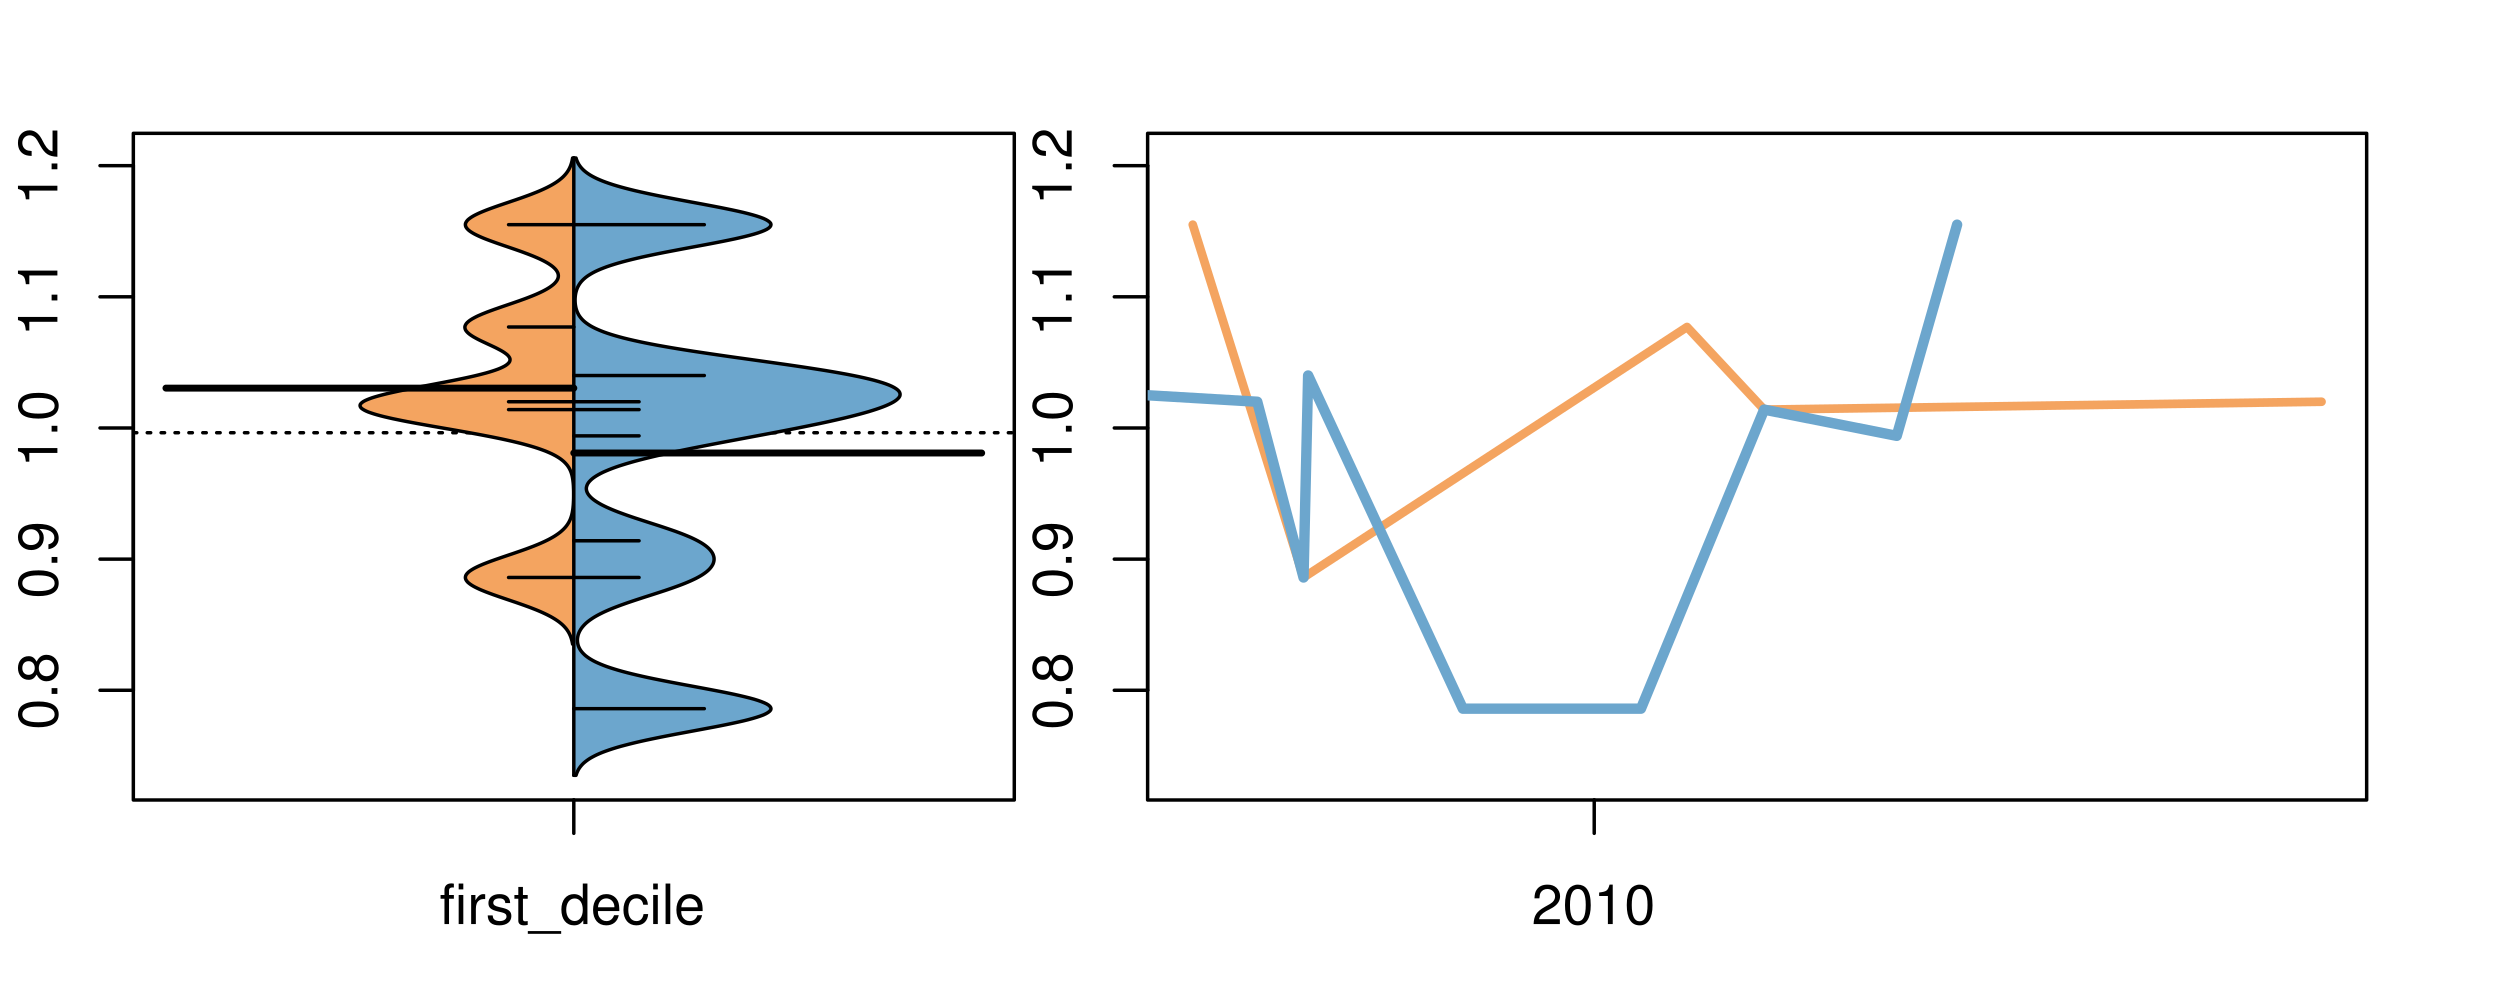 <?xml version="1.0" encoding="UTF-8"?>
<svg xmlns="http://www.w3.org/2000/svg" xmlns:xlink="http://www.w3.org/1999/xlink" width="540pt" height="216pt" viewBox="0 0 540 216" version="1.1">
<defs>
<g>
<symbol overflow="visible" id="glyph0-0">
<path style="stroke:none;" d="M -8.516 -3.297 C -8.516 -2.516 -8.156 -1.781 -7.578 -1.344 C -6.828 -0.797 -5.688 -0.516 -4.109 -0.516 C -1.25 -0.516 0.281 -1.469 0.281 -3.297 C 0.281 -5.094 -1.25 -6.078 -4.047 -6.078 C -5.703 -6.078 -6.797 -5.812 -7.578 -5.25 C -8.172 -4.812 -8.516 -4.109 -8.516 -3.297 Z M -7.578 -3.297 C -7.578 -4.438 -6.422 -5 -4.141 -5 C -1.734 -5 -0.594 -4.453 -0.594 -3.281 C -0.594 -2.156 -1.781 -1.594 -4.109 -1.594 C -6.438 -1.594 -7.578 -2.156 -7.578 -3.297 Z M -7.578 -3.297 "/>
</symbol>
<symbol overflow="visible" id="glyph0-1">
<path style="stroke:none;" d="M -1.25 -2.297 L -1.25 -1.047 L 0 -1.047 L 0 -2.297 Z M -1.25 -2.297 "/>
</symbol>
<symbol overflow="visible" id="glyph0-2">
<path style="stroke:none;" d="M -4.469 -4.688 C -5 -5.562 -5.438 -5.859 -6.234 -5.859 C -7.578 -5.859 -8.516 -4.812 -8.516 -3.297 C -8.516 -1.797 -7.578 -0.75 -6.234 -0.75 C -5.453 -0.75 -5.016 -1.031 -4.469 -1.891 C -4.016 -0.922 -3.297 -0.438 -2.359 -0.438 C -0.797 -0.438 0.281 -1.625 0.281 -3.297 C 0.281 -4.984 -0.797 -6.156 -2.359 -6.156 C -3.297 -6.156 -4.016 -5.672 -4.469 -4.688 Z M -7.578 -3.297 C -7.578 -4.203 -7.047 -4.781 -6.219 -4.781 C -5.422 -4.781 -4.891 -4.188 -4.891 -3.297 C -4.891 -2.406 -5.422 -1.828 -6.234 -1.828 C -7.047 -1.828 -7.578 -2.406 -7.578 -3.297 Z M -4.016 -3.297 C -4.016 -4.359 -3.344 -5.078 -2.344 -5.078 C -1.328 -5.078 -0.656 -4.359 -0.656 -3.281 C -0.656 -2.25 -1.344 -1.531 -2.344 -1.531 C -3.344 -1.531 -4.016 -2.25 -4.016 -3.297 Z M -4.016 -3.297 "/>
</symbol>
<symbol overflow="visible" id="glyph0-3">
<path style="stroke:none;" d="M -1.938 -0.641 C -0.547 -0.844 0.281 -1.75 0.281 -3.047 C 0.281 -3.984 -0.188 -4.844 -0.938 -5.328 C -1.766 -5.875 -2.812 -6.109 -4.359 -6.109 C -5.781 -6.109 -6.703 -5.891 -7.453 -5.391 C -8.141 -4.922 -8.516 -4.172 -8.516 -3.234 C -8.516 -1.625 -7.312 -0.453 -5.641 -0.453 C -4.062 -0.453 -2.938 -1.531 -2.938 -3.078 C -2.938 -3.875 -3.234 -4.469 -3.891 -5.016 C -1.812 -5 -0.656 -4.328 -0.656 -3.125 C -0.656 -2.375 -1.125 -1.859 -1.938 -1.688 Z M -7.578 -3.234 C -7.578 -4.219 -6.766 -4.953 -5.656 -4.953 C -4.625 -4.953 -3.875 -4.219 -3.875 -3.188 C -3.875 -2.172 -4.578 -1.531 -5.719 -1.531 C -6.797 -1.531 -7.578 -2.25 -7.578 -3.234 Z M -7.578 -3.234 "/>
</symbol>
<symbol overflow="visible" id="glyph0-4">
<path style="stroke:none;" d="M -6.062 -3.109 L 0 -3.109 L 0 -4.156 L -8.516 -4.156 L -8.516 -3.469 C -7.203 -3.094 -7.016 -2.859 -6.812 -1.219 L -6.062 -1.219 Z M -6.062 -3.109 "/>
</symbol>
<symbol overflow="visible" id="glyph0-5">
<path style="stroke:none;" d="M -1.047 -6.078 L -1.047 -1.594 C -1.734 -1.703 -2.188 -2.094 -2.797 -3.125 L -3.438 -4.328 C -4.094 -5.516 -4.969 -6.125 -6.016 -6.125 C -6.719 -6.125 -7.375 -5.844 -7.844 -5.344 C -8.297 -4.844 -8.516 -4.219 -8.516 -3.406 C -8.516 -2.328 -8.125 -1.531 -7.406 -1.062 C -6.953 -0.75 -6.422 -0.625 -5.562 -0.594 L -5.562 -1.656 C -6.125 -1.688 -6.484 -1.766 -6.75 -1.906 C -7.266 -2.188 -7.578 -2.734 -7.578 -3.375 C -7.578 -4.328 -6.906 -5.047 -5.984 -5.047 C -5.312 -5.047 -4.734 -4.656 -4.312 -3.906 L -3.688 -2.797 C -2.672 -1.016 -1.875 -0.5 0 -0.406 L 0 -6.078 Z M -1.047 -6.078 "/>
</symbol>
<symbol overflow="visible" id="glyph0-6">
<path style="stroke:none;" d="M -8.75 -5.938 L -8.75 -4.938 L -5.5 -4.938 C -6.125 -4.531 -6.469 -3.859 -6.469 -3.016 C -6.469 -1.375 -5.156 -0.312 -3.156 -0.312 C -1.031 -0.312 0.281 -1.359 0.281 -3.047 C 0.281 -3.906 -0.047 -4.516 -0.828 -5.047 L 0 -5.047 L 0 -5.938 Z M -5.531 -3.188 C -5.531 -4.266 -4.578 -4.938 -3.078 -4.938 C -1.625 -4.938 -0.656 -4.25 -0.656 -3.188 C -0.656 -2.094 -1.625 -1.359 -3.094 -1.359 C -4.562 -1.359 -5.531 -2.094 -5.531 -3.188 Z M -5.531 -3.188 "/>
</symbol>
<symbol overflow="visible" id="glyph0-7">
<path style="stroke:none;" d="M -6.281 -3.094 L -6.281 -2.047 L -7.266 -2.047 C -7.688 -2.047 -7.906 -2.297 -7.906 -2.75 C -7.906 -2.828 -7.906 -2.875 -7.891 -3.094 L -8.719 -3.094 C -8.766 -2.875 -8.781 -2.734 -8.781 -2.531 C -8.781 -1.609 -8.25 -1.062 -7.359 -1.062 L -6.281 -1.062 L -6.281 -0.219 L -5.469 -0.219 L -5.469 -1.062 L 0 -1.062 L 0 -2.047 L -5.469 -2.047 L -5.469 -3.094 Z M -6.281 -3.094 "/>
</symbol>
<symbol overflow="visible" id="glyph0-8">
<path style="stroke:none;" d="M 1.516 -6.938 L 1.516 0.266 L 2.109 0.266 L 2.109 -6.938 Z M 1.516 -6.938 "/>
</symbol>
<symbol overflow="visible" id="glyph0-9">
<path style="stroke:none;" d="M -6.469 -3.266 C -6.469 -1.5 -5.203 -0.438 -3.094 -0.438 C -0.984 -0.438 0.281 -1.484 0.281 -3.281 C 0.281 -5.047 -0.984 -6.125 -3.047 -6.125 C -5.219 -6.125 -6.469 -5.078 -6.469 -3.266 Z M -5.547 -3.281 C -5.547 -4.406 -4.625 -5.078 -3.062 -5.078 C -1.578 -5.078 -0.641 -4.375 -0.641 -3.281 C -0.641 -2.156 -1.578 -1.469 -3.094 -1.469 C -4.609 -1.469 -5.547 -2.156 -5.547 -3.281 Z M -5.547 -3.281 "/>
</symbol>
<symbol overflow="visible" id="glyph0-10">
<path style="stroke:none;" d="M -8.75 -1.828 L -8.75 -0.812 L 0 -0.812 L 0 -1.828 Z M -8.75 -1.828 "/>
</symbol>
<symbol overflow="visible" id="glyph0-11">
<path style="stroke:none;" d="M -2.047 -3.922 L 0 -3.922 L 0 -4.984 L -2.047 -4.984 L -2.047 -6.234 L -2.984 -6.234 L -2.984 -4.984 L -8.516 -4.984 L -8.516 -4.203 L -3.156 -0.344 L -2.047 -0.344 Z M -2.984 -3.922 L -2.984 -1.266 L -6.703 -3.922 Z M -2.984 -3.922 "/>
</symbol>
<symbol overflow="visible" id="glyph0-12">
<path style="stroke:none;" d="M 0 -3.422 L -6.281 -5.828 L -6.281 -4.703 L -1.188 -2.922 L -6.281 -1.25 L -6.281 -0.125 L 0 -2.328 Z M 0 -3.422 "/>
</symbol>
<symbol overflow="visible" id="glyph0-13">
<path style="stroke:none;" d="M -0.594 -6.422 C -0.562 -6.312 -0.562 -6.266 -0.562 -6.203 C -0.562 -5.859 -0.75 -5.656 -1.062 -5.656 L -4.75 -5.656 C -5.875 -5.656 -6.469 -4.844 -6.469 -3.297 C -6.469 -2.391 -6.203 -1.625 -5.734 -1.219 C -5.406 -0.922 -5.047 -0.797 -4.422 -0.781 L -4.422 -1.781 C -5.203 -1.875 -5.547 -2.328 -5.547 -3.266 C -5.547 -4.156 -5.203 -4.672 -4.609 -4.672 L -4.344 -4.672 C -3.922 -4.672 -3.75 -4.422 -3.641 -3.625 C -3.469 -2.203 -3.422 -1.984 -3.266 -1.609 C -2.969 -0.875 -2.406 -0.5 -1.578 -0.5 C -0.438 -0.5 0.281 -1.297 0.281 -2.562 C 0.281 -3.359 0 -4 -0.641 -4.703 C -0.016 -4.781 0.281 -5.094 0.281 -5.734 C 0.281 -5.938 0.25 -6.094 0.172 -6.422 Z M -1.984 -4.672 C -1.641 -4.672 -1.438 -4.578 -1.156 -4.266 C -0.797 -3.859 -0.594 -3.375 -0.594 -2.781 C -0.594 -2 -0.969 -1.547 -1.609 -1.547 C -2.266 -1.547 -2.609 -1.984 -2.766 -3.062 C -2.906 -4.109 -2.953 -4.328 -3.109 -4.672 Z M -1.984 -4.672 "/>
</symbol>
<symbol overflow="visible" id="glyph0-14">
<path style="stroke:none;" d="M 0 -5.781 L -6.281 -5.781 L -6.281 -4.781 L -2.719 -4.781 C -1.438 -4.781 -0.594 -4.109 -0.594 -3.078 C -0.594 -2.281 -1.078 -1.781 -1.844 -1.781 L -6.281 -1.781 L -6.281 -0.781 L -1.438 -0.781 C -0.391 -0.781 0.281 -1.562 0.281 -2.781 C 0.281 -3.703 -0.047 -4.297 -0.875 -4.891 L 0 -4.891 Z M 0 -5.781 "/>
</symbol>
<symbol overflow="visible" id="glyph0-15">
<path style="stroke:none;" d="M -2.812 -6.156 C -3.766 -6.156 -4.344 -6.078 -4.812 -5.906 C -5.844 -5.5 -6.469 -4.531 -6.469 -3.359 C -6.469 -1.609 -5.125 -0.484 -3.062 -0.484 C -1 -0.484 0.281 -1.578 0.281 -3.344 C 0.281 -4.781 -0.547 -5.766 -1.906 -6.031 L -1.906 -5.016 C -1.078 -4.734 -0.641 -4.172 -0.641 -3.375 C -0.641 -2.734 -0.938 -2.203 -1.469 -1.859 C -1.828 -1.625 -2.188 -1.531 -2.812 -1.531 Z M -3.625 -1.547 C -4.781 -1.625 -5.547 -2.344 -5.547 -3.344 C -5.547 -4.328 -4.734 -5.094 -3.703 -5.094 C -3.672 -5.094 -3.641 -5.094 -3.625 -5.078 Z M -3.625 -1.547 "/>
</symbol>
<symbol overflow="visible" id="glyph1-0">
<path style="stroke:none;" d="M 3.094 -6.281 L 2.047 -6.281 L 2.047 -7.266 C 2.047 -7.688 2.297 -7.906 2.75 -7.906 C 2.828 -7.906 2.875 -7.906 3.094 -7.891 L 3.094 -8.719 C 2.875 -8.766 2.734 -8.781 2.531 -8.781 C 1.609 -8.781 1.062 -8.25 1.062 -7.359 L 1.062 -6.281 L 0.219 -6.281 L 0.219 -5.469 L 1.062 -5.469 L 1.062 0 L 2.047 0 L 2.047 -5.469 L 3.094 -5.469 Z M 3.094 -6.281 "/>
</symbol>
<symbol overflow="visible" id="glyph1-1">
<path style="stroke:none;" d="M 1.797 -6.281 L 0.797 -6.281 L 0.797 0 L 1.797 0 Z M 1.797 -8.75 L 0.797 -8.75 L 0.797 -7.484 L 1.797 -7.484 Z M 1.797 -8.75 "/>
</symbol>
<symbol overflow="visible" id="glyph1-2">
<path style="stroke:none;" d="M 0.828 -6.281 L 0.828 0 L 1.844 0 L 1.844 -3.266 C 1.844 -4.156 2.062 -4.75 2.547 -5.094 C 2.859 -5.328 3.156 -5.406 3.859 -5.406 L 3.859 -6.438 C 3.688 -6.453 3.594 -6.469 3.469 -6.469 C 2.812 -6.469 2.328 -6.078 1.75 -5.141 L 1.75 -6.281 Z M 0.828 -6.281 "/>
</symbol>
<symbol overflow="visible" id="glyph1-3">
<path style="stroke:none;" d="M 5.25 -4.531 C 5.25 -5.766 4.422 -6.469 2.969 -6.469 C 1.516 -6.469 0.562 -5.719 0.562 -4.547 C 0.562 -3.562 1.062 -3.094 2.562 -2.734 L 3.484 -2.516 C 4.188 -2.344 4.469 -2.094 4.469 -1.625 C 4.469 -1.047 3.875 -0.641 3 -0.641 C 2.453 -0.641 2 -0.797 1.75 -1.062 C 1.594 -1.25 1.531 -1.422 1.469 -1.875 L 0.406 -1.875 C 0.453 -0.422 1.266 0.281 2.922 0.281 C 4.5 0.281 5.516 -0.5 5.516 -1.719 C 5.516 -2.656 4.984 -3.172 3.734 -3.469 L 2.766 -3.703 C 1.953 -3.891 1.609 -4.156 1.609 -4.594 C 1.609 -5.172 2.125 -5.547 2.938 -5.547 C 3.75 -5.547 4.172 -5.203 4.203 -4.531 Z M 5.25 -4.531 "/>
</symbol>
<symbol overflow="visible" id="glyph1-4">
<path style="stroke:none;" d="M 3.047 -6.281 L 2.016 -6.281 L 2.016 -8.016 L 1.016 -8.016 L 1.016 -6.281 L 0.172 -6.281 L 0.172 -5.469 L 1.016 -5.469 L 1.016 -0.719 C 1.016 -0.078 1.453 0.281 2.234 0.281 C 2.469 0.281 2.719 0.25 3.047 0.188 L 3.047 -0.641 C 2.922 -0.609 2.766 -0.594 2.562 -0.594 C 2.141 -0.594 2.016 -0.719 2.016 -1.156 L 2.016 -5.469 L 3.047 -5.469 Z M 3.047 -6.281 "/>
</symbol>
<symbol overflow="visible" id="glyph1-5">
<path style="stroke:none;" d="M 6.938 1.516 L -0.266 1.516 L -0.266 2.109 L 6.938 2.109 Z M 6.938 1.516 "/>
</symbol>
<symbol overflow="visible" id="glyph1-6">
<path style="stroke:none;" d="M 5.938 -8.75 L 4.938 -8.75 L 4.938 -5.5 C 4.531 -6.125 3.859 -6.469 3.016 -6.469 C 1.375 -6.469 0.312 -5.156 0.312 -3.156 C 0.312 -1.031 1.359 0.281 3.047 0.281 C 3.906 0.281 4.516 -0.047 5.047 -0.828 L 5.047 0 L 5.938 0 Z M 3.188 -5.531 C 4.266 -5.531 4.938 -4.578 4.938 -3.078 C 4.938 -1.625 4.25 -0.656 3.188 -0.656 C 2.094 -0.656 1.359 -1.625 1.359 -3.094 C 1.359 -4.562 2.094 -5.531 3.188 -5.531 Z M 3.188 -5.531 "/>
</symbol>
<symbol overflow="visible" id="glyph1-7">
<path style="stroke:none;" d="M 6.156 -2.812 C 6.156 -3.766 6.078 -4.344 5.906 -4.812 C 5.5 -5.844 4.531 -6.469 3.359 -6.469 C 1.609 -6.469 0.484 -5.125 0.484 -3.062 C 0.484 -1 1.578 0.281 3.344 0.281 C 4.781 0.281 5.766 -0.547 6.031 -1.906 L 5.016 -1.906 C 4.734 -1.078 4.172 -0.641 3.375 -0.641 C 2.734 -0.641 2.203 -0.938 1.859 -1.469 C 1.625 -1.828 1.531 -2.188 1.531 -2.812 Z M 1.547 -3.625 C 1.625 -4.781 2.344 -5.547 3.344 -5.547 C 4.328 -5.547 5.094 -4.734 5.094 -3.703 C 5.094 -3.672 5.094 -3.641 5.078 -3.625 Z M 1.547 -3.625 "/>
</symbol>
<symbol overflow="visible" id="glyph1-8">
<path style="stroke:none;" d="M 5.656 -4.172 C 5.609 -4.781 5.469 -5.188 5.234 -5.531 C 4.797 -6.125 4.047 -6.469 3.172 -6.469 C 1.469 -6.469 0.375 -5.125 0.375 -3.031 C 0.375 -1.016 1.453 0.281 3.156 0.281 C 4.656 0.281 5.609 -0.625 5.719 -2.156 L 4.719 -2.156 C 4.547 -1.156 4.031 -0.641 3.188 -0.641 C 2.078 -0.641 1.422 -1.547 1.422 -3.031 C 1.422 -4.609 2.062 -5.547 3.156 -5.547 C 4 -5.547 4.531 -5.047 4.641 -4.172 Z M 5.656 -4.172 "/>
</symbol>
<symbol overflow="visible" id="glyph1-9">
<path style="stroke:none;" d="M 1.828 -8.75 L 0.812 -8.75 L 0.812 0 L 1.828 0 Z M 1.828 -8.75 "/>
</symbol>
<symbol overflow="visible" id="glyph1-10">
<path style="stroke:none;" d="M 6.078 -1.047 L 1.594 -1.047 C 1.703 -1.734 2.094 -2.188 3.125 -2.797 L 4.328 -3.438 C 5.516 -4.094 6.125 -4.969 6.125 -6.016 C 6.125 -6.719 5.844 -7.375 5.344 -7.844 C 4.844 -8.297 4.219 -8.516 3.406 -8.516 C 2.328 -8.516 1.531 -8.125 1.062 -7.406 C 0.75 -6.953 0.625 -6.422 0.594 -5.562 L 1.656 -5.562 C 1.688 -6.125 1.766 -6.484 1.906 -6.75 C 2.188 -7.266 2.734 -7.578 3.375 -7.578 C 4.328 -7.578 5.047 -6.906 5.047 -5.984 C 5.047 -5.312 4.656 -4.734 3.906 -4.312 L 2.797 -3.688 C 1.016 -2.672 0.5 -1.875 0.406 0 L 6.078 0 Z M 6.078 -1.047 "/>
</symbol>
<symbol overflow="visible" id="glyph1-11">
<path style="stroke:none;" d="M 3.297 -8.516 C 2.516 -8.516 1.781 -8.156 1.344 -7.578 C 0.797 -6.828 0.516 -5.688 0.516 -4.109 C 0.516 -1.25 1.469 0.281 3.297 0.281 C 5.094 0.281 6.078 -1.25 6.078 -4.047 C 6.078 -5.703 5.812 -6.797 5.25 -7.578 C 4.812 -8.172 4.109 -8.516 3.297 -8.516 Z M 3.297 -7.578 C 4.438 -7.578 5 -6.422 5 -4.141 C 5 -1.734 4.453 -0.594 3.281 -0.594 C 2.156 -0.594 1.594 -1.781 1.594 -4.109 C 1.594 -6.438 2.156 -7.578 3.297 -7.578 Z M 3.297 -7.578 "/>
</symbol>
<symbol overflow="visible" id="glyph1-12">
<path style="stroke:none;" d="M 3.109 -6.062 L 3.109 0 L 4.156 0 L 4.156 -8.516 L 3.469 -8.516 C 3.094 -7.203 2.859 -7.016 1.219 -6.812 L 1.219 -6.062 Z M 3.109 -6.062 "/>
</symbol>
</g>
<clipPath id="clip1">
  <path d="M 28.801 28.801 L 220.086 28.801 L 220.086 173.801 L 28.801 173.801 Z M 28.801 28.801 "/>
</clipPath>
<clipPath id="clip2">
  <path d="M 247.887 28.801 L 512.199 28.801 L 512.199 173.801 L 247.887 173.801 Z M 247.887 28.801 "/>
</clipPath>
<clipPath id="clip3">
  <path d="M 233.484 14.398 L 526.598 14.398 L 526.598 188.199 L 233.484 188.199 Z M 233.484 14.398 "/>
</clipPath>
<clipPath id="clip4">
  <path d="M 247.887 28.801 L 512.199 28.801 L 512.199 173.801 L 247.887 173.801 Z M 247.887 28.801 "/>
</clipPath>
</defs>
<g id="surface1156">
<path style="fill:none;stroke-width:0.75;stroke-linecap:round;stroke-linejoin:round;stroke:rgb(0%,0%,0%);stroke-opacity:1;stroke-miterlimit:10;" d="M 28.801 172.801 L 219.086 172.801 L 219.086 28.801 L 28.801 28.801 L 28.801 172.801 "/>
<path style="fill:none;stroke-width:0.75;stroke-linecap:round;stroke-linejoin:round;stroke:rgb(0%,0%,0%);stroke-opacity:1;stroke-miterlimit:10;" d="M 28.801 149.102 L 28.801 35.781 "/>
<path style="fill:none;stroke-width:0.75;stroke-linecap:round;stroke-linejoin:round;stroke:rgb(0%,0%,0%);stroke-opacity:1;stroke-miterlimit:10;" d="M 28.801 149.102 L 21.602 149.102 "/>
<path style="fill:none;stroke-width:0.75;stroke-linecap:round;stroke-linejoin:round;stroke:rgb(0%,0%,0%);stroke-opacity:1;stroke-miterlimit:10;" d="M 28.801 120.773 L 21.602 120.773 "/>
<path style="fill:none;stroke-width:0.75;stroke-linecap:round;stroke-linejoin:round;stroke:rgb(0%,0%,0%);stroke-opacity:1;stroke-miterlimit:10;" d="M 28.801 92.441 L 21.602 92.441 "/>
<path style="fill:none;stroke-width:0.75;stroke-linecap:round;stroke-linejoin:round;stroke:rgb(0%,0%,0%);stroke-opacity:1;stroke-miterlimit:10;" d="M 28.801 64.113 L 21.602 64.113 "/>
<path style="fill:none;stroke-width:0.75;stroke-linecap:round;stroke-linejoin:round;stroke:rgb(0%,0%,0%);stroke-opacity:1;stroke-miterlimit:10;" d="M 28.801 35.781 L 21.602 35.781 "/>
<g style="fill:rgb(0%,0%,0%);fill-opacity:1;">
  <use xlink:href="#glyph0-0" x="12.396" y="157.602"/>
  <use xlink:href="#glyph0-1" x="12.396" y="150.93"/>
  <use xlink:href="#glyph0-2" x="12.396" y="147.594"/>
</g>
<g style="fill:rgb(0%,0%,0%);fill-opacity:1;">
  <use xlink:href="#glyph0-0" x="12.396" y="129.273"/>
  <use xlink:href="#glyph0-1" x="12.396" y="122.602"/>
  <use xlink:href="#glyph0-3" x="12.396" y="119.266"/>
</g>
<g style="fill:rgb(0%,0%,0%);fill-opacity:1;">
  <use xlink:href="#glyph0-4" x="12.396" y="100.941"/>
  <use xlink:href="#glyph0-1" x="12.396" y="94.27"/>
  <use xlink:href="#glyph0-0" x="12.396" y="90.934"/>
</g>
<g style="fill:rgb(0%,0%,0%);fill-opacity:1;">
  <use xlink:href="#glyph0-4" x="12.396" y="72.613"/>
  <use xlink:href="#glyph0-1" x="12.396" y="65.941"/>
  <use xlink:href="#glyph0-4" x="12.396" y="62.605"/>
</g>
<g style="fill:rgb(0%,0%,0%);fill-opacity:1;">
  <use xlink:href="#glyph0-4" x="12.396" y="44.281"/>
  <use xlink:href="#glyph0-1" x="12.396" y="37.609"/>
  <use xlink:href="#glyph0-5" x="12.396" y="34.273"/>
</g>
<path style="fill:none;stroke-width:0.75;stroke-linecap:round;stroke-linejoin:round;stroke:rgb(0%,0%,0%);stroke-opacity:1;stroke-miterlimit:10;" d="M 123.941 172.801 L 123.941 172.801 "/>
<path style="fill:none;stroke-width:0.75;stroke-linecap:round;stroke-linejoin:round;stroke:rgb(0%,0%,0%);stroke-opacity:1;stroke-miterlimit:10;" d="M 123.941 172.801 L 123.941 180 "/>
<g style="fill:rgb(0%,0%,0%);fill-opacity:1;">
  <use xlink:href="#glyph1-0" x="94.941" y="199.596"/>
  <use xlink:href="#glyph1-1" x="98.277" y="199.596"/>
  <use xlink:href="#glyph1-2" x="100.941" y="199.596"/>
  <use xlink:href="#glyph1-3" x="104.938" y="199.596"/>
  <use xlink:href="#glyph1-4" x="110.938" y="199.596"/>
  <use xlink:href="#glyph1-5" x="114.273" y="199.596"/>
  <use xlink:href="#glyph1-6" x="120.945" y="199.596"/>
  <use xlink:href="#glyph1-7" x="127.617" y="199.596"/>
  <use xlink:href="#glyph1-8" x="134.289" y="199.596"/>
  <use xlink:href="#glyph1-1" x="140.289" y="199.596"/>
  <use xlink:href="#glyph1-9" x="142.953" y="199.596"/>
  <use xlink:href="#glyph1-7" x="145.617" y="199.596"/>
</g>
<g clip-path="url(#clip1)" clip-rule="nonzero">
<path style="fill:none;stroke-width:0.75;stroke-linecap:round;stroke-linejoin:round;stroke:rgb(0%,0%,0%);stroke-opacity:1;stroke-dasharray:0.75,2.25;stroke-miterlimit:10;" d="M 28.801 93.469 L 219.086 93.469 "/>
<path style=" stroke:none;fill-rule:nonzero;fill:rgb(95.686%,64.314%,37.647%);fill-opacity:1;" d="M 123.941 34.133 L 123.68 34.133 L 123.645 34.34 L 123.602 34.543 L 123.559 34.75 L 123.508 34.957 L 123.453 35.16 L 123.391 35.367 L 123.324 35.57 L 123.25 35.777 L 123.168 35.984 L 123.074 36.188 L 122.977 36.395 L 122.867 36.598 L 122.75 36.805 L 122.617 37.012 L 122.477 37.215 L 122.324 37.422 L 122.156 37.625 L 121.973 37.832 L 121.781 38.039 L 121.574 38.242 L 121.348 38.449 L 121.105 38.652 L 120.848 38.859 L 120.574 39.066 L 120.281 39.27 L 119.969 39.477 L 119.641 39.68 L 119.293 39.887 L 118.926 40.094 L 118.539 40.297 L 118.137 40.504 L 117.711 40.707 L 117.266 40.914 L 116.805 41.121 L 116.332 41.324 L 115.832 41.531 L 115.316 41.734 L 114.789 41.941 L 114.246 42.148 L 113.688 42.352 L 113.117 42.559 L 112.539 42.766 L 111.949 42.969 L 111.355 43.176 L 110.75 43.379 L 110.148 43.586 L 109.539 43.793 L 108.934 43.996 L 108.328 44.203 L 107.73 44.406 L 107.141 44.613 L 106.562 44.82 L 105.996 45.023 L 105.441 45.23 L 104.91 45.434 L 104.398 45.641 L 103.902 45.848 L 103.438 46.051 L 103.004 46.258 L 102.594 46.461 L 102.215 46.668 L 101.871 46.875 L 101.57 47.078 L 101.297 47.285 L 101.059 47.488 L 100.875 47.695 L 100.727 47.902 L 100.613 48.105 L 100.539 48.312 L 100.523 48.516 L 100.543 48.723 L 100.598 48.93 L 100.703 49.133 L 100.852 49.34 L 101.035 49.543 L 101.258 49.75 L 101.523 49.957 L 101.828 50.16 L 102.164 50.367 L 102.531 50.57 L 102.941 50.777 L 103.375 50.984 L 103.832 51.188 L 104.316 51.395 L 104.828 51.602 L 105.359 51.805 L 105.906 52.012 L 106.469 52.215 L 107.043 52.422 L 107.629 52.629 L 108.223 52.832 L 108.82 53.039 L 109.422 53.242 L 110.625 53.656 L 111.219 53.859 L 111.809 54.066 L 112.391 54.27 L 112.961 54.477 L 113.516 54.684 L 114.059 54.887 L 114.59 55.094 L 115.102 55.297 L 115.594 55.504 L 116.07 55.711 L 116.531 55.914 L 116.961 56.121 L 117.371 56.324 L 117.762 56.531 L 118.129 56.738 L 118.469 56.941 L 118.785 57.148 L 119.078 57.352 L 119.348 57.559 L 119.586 57.766 L 119.801 57.969 L 119.996 58.176 L 120.16 58.379 L 120.297 58.586 L 120.41 58.793 L 120.504 58.996 L 120.559 59.203 L 120.594 59.406 L 120.605 59.613 L 120.59 59.82 L 120.543 60.023 L 120.473 60.23 L 120.379 60.438 L 120.258 60.641 L 120.105 60.848 L 119.934 61.051 L 119.738 61.258 L 119.512 61.465 L 119.258 61.668 L 118.984 61.875 L 118.688 62.078 L 118.359 62.285 L 118.008 62.492 L 117.637 62.695 L 117.242 62.902 L 116.82 63.105 L 116.379 63.312 L 115.918 63.52 L 115.438 63.723 L 114.934 63.93 L 114.418 64.133 L 113.887 64.34 L 113.336 64.547 L 112.77 64.75 L 112.199 64.957 L 111.617 65.16 L 111.023 65.367 L 110.426 65.574 L 109.824 65.777 L 109.223 65.984 L 108.621 66.188 L 108.023 66.395 L 107.434 66.602 L 106.848 66.805 L 106.277 67.012 L 105.719 67.215 L 105.172 67.422 L 104.652 67.629 L 104.148 67.832 L 103.668 68.039 L 103.207 68.242 L 102.785 68.449 L 102.391 68.656 L 102.023 68.859 L 101.691 69.066 L 101.398 69.27 L 101.141 69.477 L 100.914 69.684 L 100.734 69.887 L 100.598 70.094 L 100.496 70.301 L 100.426 70.504 L 100.414 70.711 L 100.438 70.914 L 100.496 71.121 L 100.59 71.328 L 100.734 71.531 L 100.91 71.738 L 101.117 71.941 L 101.363 72.148 L 101.641 72.355 L 101.945 72.559 L 102.277 72.766 L 102.637 72.969 L 103.016 73.176 L 103.414 73.383 L 103.824 73.586 L 104.254 73.793 L 104.691 73.996 L 105.129 74.203 L 105.574 74.41 L 106.016 74.613 L 106.453 74.82 L 106.883 75.023 L 107.301 75.23 L 107.699 75.438 L 108.082 75.641 L 108.445 75.848 L 108.777 76.051 L 109.082 76.258 L 109.359 76.465 L 109.602 76.668 L 109.797 76.875 L 109.953 77.078 L 110.074 77.285 L 110.152 77.492 L 110.168 77.695 L 110.145 77.902 L 110.074 78.105 L 109.945 78.312 L 109.758 78.52 L 109.523 78.723 L 109.242 78.93 L 108.891 79.137 L 108.484 79.34 L 108.031 79.547 L 107.527 79.75 L 106.949 79.957 L 106.328 80.164 L 105.664 80.367 L 104.945 80.574 L 104.172 80.777 L 103.359 80.984 L 102.508 81.191 L 101.609 81.395 L 100.672 81.602 L 99.707 81.805 L 98.719 82.012 L 97.691 82.219 L 96.648 82.422 L 95.59 82.629 L 94.52 82.832 L 93.441 83.039 L 92.359 83.246 L 91.281 83.449 L 90.207 83.656 L 89.152 83.859 L 88.113 84.066 L 87.09 84.273 L 86.105 84.477 L 85.156 84.684 L 84.238 84.887 L 83.359 85.094 L 82.543 85.301 L 81.777 85.504 L 81.062 85.711 L 80.402 85.914 L 79.828 86.121 L 79.309 86.328 L 78.855 86.531 L 78.48 86.738 L 78.195 86.941 L 77.973 87.148 L 77.82 87.355 L 77.77 87.559 L 77.797 87.766 L 77.895 87.969 L 78.062 88.176 L 78.34 88.383 L 78.68 88.586 L 79.09 88.793 L 79.574 89 L 80.148 89.203 L 80.781 89.41 L 81.469 89.613 L 82.23 89.82 L 83.055 90.027 L 83.926 90.23 L 84.844 90.438 L 85.82 90.641 L 86.832 90.848 L 87.879 91.055 L 88.957 91.258 L 90.07 91.465 L 91.203 91.668 L 92.352 91.875 L 93.516 92.082 L 94.688 92.285 L 95.863 92.492 L 97.043 92.695 L 98.215 92.902 L 99.379 93.109 L 100.535 93.312 L 101.68 93.52 L 102.797 93.723 L 103.898 93.93 L 104.977 94.137 L 106.031 94.34 L 107.051 94.547 L 108.039 94.75 L 109.004 94.957 L 109.934 95.164 L 110.824 95.367 L 111.684 95.574 L 112.508 95.777 L 113.293 95.984 L 114.039 96.191 L 114.754 96.395 L 115.438 96.602 L 116.074 96.805 L 116.676 97.012 L 117.25 97.219 L 117.793 97.422 L 118.289 97.629 L 118.762 97.836 L 119.207 98.039 L 119.617 98.246 L 119.996 98.449 L 120.352 98.656 L 120.684 98.863 L 120.988 99.066 L 121.266 99.273 L 121.523 99.477 L 121.766 99.684 L 121.98 99.891 L 122.176 100.094 L 122.359 100.301 L 122.527 100.504 L 122.676 100.711 L 122.812 100.918 L 122.938 101.121 L 123.047 101.328 L 123.148 101.531 L 123.238 101.738 L 123.32 101.945 L 123.395 102.148 L 123.457 102.355 L 123.516 102.559 L 123.57 102.766 L 123.613 102.973 L 123.656 103.176 L 123.691 103.383 L 123.723 103.586 L 123.75 103.793 L 123.773 104 L 123.797 104.203 L 123.816 104.41 L 123.832 104.613 L 123.848 104.82 L 123.859 105.027 L 123.867 105.23 L 123.875 105.438 L 123.883 105.641 L 123.891 105.848 L 123.895 106.055 L 123.898 106.258 L 123.898 107.285 L 123.891 107.699 L 123.883 107.902 L 123.879 108.109 L 123.867 108.312 L 123.859 108.52 L 123.848 108.727 L 123.836 108.93 L 123.82 109.137 L 123.801 109.34 L 123.762 109.754 L 123.734 109.957 L 123.707 110.164 L 123.672 110.367 L 123.637 110.574 L 123.598 110.781 L 123.551 110.984 L 123.504 111.191 L 123.445 111.395 L 123.383 111.602 L 123.312 111.809 L 123.238 112.012 L 123.156 112.219 L 123.062 112.422 L 122.961 112.629 L 122.852 112.836 L 122.73 113.039 L 122.598 113.246 L 122.457 113.449 L 122.301 113.656 L 122.133 113.863 L 121.949 114.066 L 121.754 114.273 L 121.543 114.477 L 121.312 114.684 L 121.074 114.891 L 120.812 115.094 L 120.535 115.301 L 120.238 115.504 L 119.93 115.711 L 119.598 115.918 L 119.242 116.121 L 118.875 116.328 L 118.488 116.535 L 118.078 116.738 L 117.652 116.945 L 117.207 117.148 L 116.746 117.355 L 116.262 117.562 L 115.762 117.766 L 115.25 117.973 L 114.719 118.176 L 114.172 118.383 L 113.613 118.59 L 113.043 118.793 L 112.461 119 L 111.871 119.203 L 111.273 119.41 L 110.672 119.617 L 110.062 119.82 L 109.457 120.027 L 108.852 120.23 L 108.246 120.438 L 107.652 120.645 L 107.062 120.848 L 106.484 121.055 L 105.918 121.258 L 105.371 121.465 L 104.84 121.672 L 104.324 121.875 L 103.84 122.082 L 103.379 122.285 L 102.945 122.492 L 102.535 122.699 L 102.168 122.902 L 101.832 123.109 L 101.527 123.312 L 101.258 123.52 L 101.039 123.727 L 100.852 123.93 L 100.703 124.137 L 100.598 124.34 L 100.543 124.547 L 100.523 124.754 L 100.543 124.957 L 100.613 125.164 L 100.727 125.371 L 100.875 125.574 L 101.059 125.781 L 101.297 125.984 L 101.57 126.191 L 101.875 126.398 L 102.215 126.602 L 102.594 126.809 L 103.004 127.012 L 103.438 127.219 L 103.902 127.426 L 104.398 127.629 L 104.91 127.836 L 105.441 128.039 L 105.996 128.246 L 106.562 128.453 L 107.141 128.656 L 107.73 128.863 L 108.328 129.066 L 109.539 129.48 L 110.148 129.684 L 110.75 129.891 L 111.355 130.094 L 111.949 130.301 L 112.539 130.508 L 113.117 130.711 L 113.688 130.918 L 114.246 131.121 L 114.789 131.328 L 115.316 131.535 L 115.832 131.738 L 116.332 131.945 L 116.805 132.148 L 117.266 132.355 L 117.711 132.562 L 118.137 132.766 L 118.539 132.973 L 118.926 133.176 L 119.293 133.383 L 119.641 133.59 L 119.969 133.793 L 120.281 134 L 120.574 134.203 L 120.848 134.41 L 121.105 134.617 L 121.348 134.82 L 121.574 135.027 L 121.781 135.234 L 121.973 135.438 L 122.156 135.645 L 122.324 135.848 L 122.477 136.055 L 122.617 136.262 L 122.75 136.465 L 122.867 136.672 L 122.977 136.875 L 123.074 137.082 L 123.168 137.289 L 123.25 137.492 L 123.324 137.699 L 123.391 137.902 L 123.453 138.109 L 123.508 138.316 L 123.559 138.52 L 123.602 138.727 L 123.645 138.93 L 123.68 139.137 L 123.941 139.137 Z M 123.941 34.133 "/>
<path style="fill:none;stroke-width:0.75;stroke-linecap:round;stroke-linejoin:round;stroke:rgb(0%,0%,0%);stroke-opacity:1;stroke-miterlimit:10;" d="M 123.941 34.133 L 123.68 34.133 L 123.645 34.34 L 123.602 34.543 L 123.559 34.75 L 123.508 34.957 L 123.453 35.16 L 123.391 35.367 L 123.324 35.57 L 123.25 35.777 L 123.168 35.984 L 123.074 36.188 L 122.977 36.395 L 122.867 36.598 L 122.75 36.805 L 122.617 37.012 L 122.477 37.215 L 122.324 37.422 L 122.156 37.625 L 121.973 37.832 L 121.781 38.039 L 121.574 38.242 L 121.348 38.449 L 121.105 38.652 L 120.848 38.859 L 120.574 39.066 L 120.281 39.27 L 119.969 39.477 L 119.641 39.68 L 119.293 39.887 L 118.926 40.094 L 118.539 40.297 L 118.137 40.504 L 117.711 40.707 L 117.266 40.914 L 116.805 41.121 L 116.332 41.324 L 115.832 41.531 L 115.316 41.734 L 114.789 41.941 L 114.246 42.148 L 113.688 42.352 L 113.117 42.559 L 112.539 42.766 L 111.949 42.969 L 111.355 43.176 L 110.75 43.379 L 110.148 43.586 L 109.539 43.793 L 108.934 43.996 L 108.328 44.203 L 107.73 44.406 L 107.141 44.613 L 106.562 44.82 L 105.996 45.023 L 105.441 45.23 L 104.91 45.434 L 104.398 45.641 L 103.902 45.848 L 103.438 46.051 L 103.004 46.258 L 102.594 46.461 L 102.215 46.668 L 101.871 46.875 L 101.57 47.078 L 101.297 47.285 L 101.059 47.488 L 100.875 47.695 L 100.727 47.902 L 100.613 48.105 L 100.539 48.312 L 100.523 48.516 L 100.543 48.723 L 100.598 48.93 L 100.703 49.133 L 100.852 49.34 L 101.035 49.543 L 101.258 49.75 L 101.523 49.957 L 101.828 50.16 L 102.164 50.367 L 102.531 50.57 L 102.941 50.777 L 103.375 50.984 L 103.832 51.188 L 104.316 51.395 L 104.828 51.602 L 105.359 51.805 L 105.906 52.012 L 106.469 52.215 L 107.043 52.422 L 107.629 52.629 L 108.223 52.832 L 108.82 53.039 L 109.422 53.242 L 110.625 53.656 L 111.219 53.859 L 111.809 54.066 L 112.391 54.27 L 112.961 54.477 L 113.516 54.684 L 114.059 54.887 L 114.59 55.094 L 115.102 55.297 L 115.594 55.504 L 116.07 55.711 L 116.531 55.914 L 116.961 56.121 L 117.371 56.324 L 117.762 56.531 L 118.129 56.738 L 118.469 56.941 L 118.785 57.148 L 119.078 57.352 L 119.348 57.559 L 119.586 57.766 L 119.801 57.969 L 119.996 58.176 L 120.16 58.379 L 120.297 58.586 L 120.41 58.793 L 120.504 58.996 L 120.559 59.203 L 120.594 59.406 L 120.605 59.613 L 120.59 59.82 L 120.543 60.023 L 120.473 60.23 L 120.379 60.438 L 120.258 60.641 L 120.105 60.848 L 119.934 61.051 L 119.738 61.258 L 119.512 61.465 L 119.258 61.668 L 118.984 61.875 L 118.688 62.078 L 118.359 62.285 L 118.008 62.492 L 117.637 62.695 L 117.242 62.902 L 116.82 63.105 L 116.379 63.312 L 115.918 63.52 L 115.438 63.723 L 114.934 63.93 L 114.418 64.133 L 113.887 64.34 L 113.336 64.547 L 112.77 64.75 L 112.199 64.957 L 111.617 65.16 L 111.023 65.367 L 110.426 65.574 L 109.824 65.777 L 109.223 65.984 L 108.621 66.188 L 108.023 66.395 L 107.434 66.602 L 106.848 66.805 L 106.277 67.012 L 105.719 67.215 L 105.172 67.422 L 104.652 67.629 L 104.148 67.832 L 103.668 68.039 L 103.207 68.242 L 102.785 68.449 L 102.391 68.656 L 102.023 68.859 L 101.691 69.066 L 101.398 69.27 L 101.141 69.477 L 100.914 69.684 L 100.734 69.887 L 100.598 70.094 L 100.496 70.301 L 100.426 70.504 L 100.414 70.711 L 100.438 70.914 L 100.496 71.121 L 100.59 71.328 L 100.734 71.531 L 100.91 71.738 L 101.117 71.941 L 101.363 72.148 L 101.641 72.355 L 101.945 72.559 L 102.277 72.766 L 102.637 72.969 L 103.016 73.176 L 103.414 73.383 L 103.824 73.586 L 104.254 73.793 L 104.691 73.996 L 105.129 74.203 L 105.574 74.41 L 106.016 74.613 L 106.453 74.82 L 106.883 75.023 L 107.301 75.23 L 107.699 75.438 L 108.082 75.641 L 108.445 75.848 L 108.777 76.051 L 109.082 76.258 L 109.359 76.465 L 109.602 76.668 L 109.797 76.875 L 109.953 77.078 L 110.074 77.285 L 110.152 77.492 L 110.168 77.695 L 110.145 77.902 L 110.074 78.105 L 109.945 78.312 L 109.758 78.52 L 109.523 78.723 L 109.242 78.93 L 108.891 79.137 L 108.484 79.34 L 108.031 79.547 L 107.527 79.75 L 106.949 79.957 L 106.328 80.164 L 105.664 80.367 L 104.945 80.574 L 104.172 80.777 L 103.359 80.984 L 102.508 81.191 L 101.609 81.395 L 100.672 81.602 L 99.707 81.805 L 98.719 82.012 L 97.691 82.219 L 96.648 82.422 L 95.59 82.629 L 94.52 82.832 L 93.441 83.039 L 92.359 83.246 L 91.281 83.449 L 90.207 83.656 L 89.152 83.859 L 88.113 84.066 L 87.09 84.273 L 86.105 84.477 L 85.156 84.684 L 84.238 84.887 L 83.359 85.094 L 82.543 85.301 L 81.777 85.504 L 81.062 85.711 L 80.402 85.914 L 79.828 86.121 L 79.309 86.328 L 78.855 86.531 L 78.48 86.738 L 78.195 86.941 L 77.973 87.148 L 77.82 87.355 L 77.77 87.559 L 77.797 87.766 L 77.895 87.969 L 78.062 88.176 L 78.34 88.383 L 78.68 88.586 L 79.09 88.793 L 79.574 89 L 80.148 89.203 L 80.781 89.41 L 81.469 89.613 L 82.23 89.82 L 83.055 90.027 L 83.926 90.23 L 84.844 90.438 L 85.82 90.641 L 86.832 90.848 L 87.879 91.055 L 88.957 91.258 L 90.07 91.465 L 91.203 91.668 L 92.352 91.875 L 93.516 92.082 L 94.688 92.285 L 95.863 92.492 L 97.043 92.695 L 98.215 92.902 L 99.379 93.109 L 100.535 93.312 L 101.68 93.52 L 102.797 93.723 L 103.898 93.93 L 104.977 94.137 L 106.031 94.34 L 107.051 94.547 L 108.039 94.75 L 109.004 94.957 L 109.934 95.164 L 110.824 95.367 L 111.684 95.574 L 112.508 95.777 L 113.293 95.984 L 114.039 96.191 L 114.754 96.395 L 115.438 96.602 L 116.074 96.805 L 116.676 97.012 L 117.25 97.219 L 117.793 97.422 L 118.289 97.629 L 118.762 97.836 L 119.207 98.039 L 119.617 98.246 L 119.996 98.449 L 120.352 98.656 L 120.684 98.863 L 120.988 99.066 L 121.266 99.273 L 121.523 99.477 L 121.766 99.684 L 121.98 99.891 L 122.176 100.094 L 122.359 100.301 L 122.527 100.504 L 122.676 100.711 L 122.812 100.918 L 122.938 101.121 L 123.047 101.328 L 123.148 101.531 L 123.238 101.738 L 123.32 101.945 L 123.395 102.148 L 123.457 102.355 L 123.516 102.559 L 123.57 102.766 L 123.613 102.973 L 123.656 103.176 L 123.691 103.383 L 123.723 103.586 L 123.75 103.793 L 123.773 104 L 123.797 104.203 L 123.816 104.41 L 123.832 104.613 L 123.848 104.82 L 123.859 105.027 L 123.867 105.23 L 123.875 105.438 L 123.883 105.641 L 123.891 105.848 L 123.895 106.055 L 123.898 106.258 L 123.898 107.285 L 123.891 107.699 L 123.883 107.902 L 123.879 108.109 L 123.867 108.312 L 123.859 108.52 L 123.848 108.727 L 123.836 108.93 L 123.82 109.137 L 123.801 109.34 L 123.762 109.754 L 123.734 109.957 L 123.707 110.164 L 123.672 110.367 L 123.637 110.574 L 123.598 110.781 L 123.551 110.984 L 123.504 111.191 L 123.445 111.395 L 123.383 111.602 L 123.312 111.809 L 123.238 112.012 L 123.156 112.219 L 123.062 112.422 L 122.961 112.629 L 122.852 112.836 L 122.73 113.039 L 122.598 113.246 L 122.457 113.449 L 122.301 113.656 L 122.133 113.863 L 121.949 114.066 L 121.754 114.273 L 121.543 114.477 L 121.312 114.684 L 121.074 114.891 L 120.812 115.094 L 120.535 115.301 L 120.238 115.504 L 119.93 115.711 L 119.598 115.918 L 119.242 116.121 L 118.875 116.328 L 118.488 116.535 L 118.078 116.738 L 117.652 116.945 L 117.207 117.148 L 116.746 117.355 L 116.262 117.562 L 115.762 117.766 L 115.25 117.973 L 114.719 118.176 L 114.172 118.383 L 113.613 118.59 L 113.043 118.793 L 112.461 119 L 111.871 119.203 L 111.273 119.41 L 110.672 119.617 L 110.062 119.82 L 109.457 120.027 L 108.852 120.23 L 108.246 120.438 L 107.652 120.645 L 107.062 120.848 L 106.484 121.055 L 105.918 121.258 L 105.371 121.465 L 104.84 121.672 L 104.324 121.875 L 103.84 122.082 L 103.379 122.285 L 102.945 122.492 L 102.535 122.699 L 102.168 122.902 L 101.832 123.109 L 101.527 123.312 L 101.258 123.52 L 101.039 123.727 L 100.852 123.93 L 100.703 124.137 L 100.598 124.34 L 100.543 124.547 L 100.523 124.754 L 100.543 124.957 L 100.613 125.164 L 100.727 125.371 L 100.875 125.574 L 101.059 125.781 L 101.297 125.984 L 101.57 126.191 L 101.875 126.398 L 102.215 126.602 L 102.594 126.809 L 103.004 127.012 L 103.438 127.219 L 103.902 127.426 L 104.398 127.629 L 104.91 127.836 L 105.441 128.039 L 105.996 128.246 L 106.562 128.453 L 107.141 128.656 L 107.73 128.863 L 108.328 129.066 L 109.539 129.48 L 110.148 129.684 L 110.75 129.891 L 111.355 130.094 L 111.949 130.301 L 112.539 130.508 L 113.117 130.711 L 113.688 130.918 L 114.246 131.121 L 114.789 131.328 L 115.316 131.535 L 115.832 131.738 L 116.332 131.945 L 116.805 132.148 L 117.266 132.355 L 117.711 132.562 L 118.137 132.766 L 118.539 132.973 L 118.926 133.176 L 119.293 133.383 L 119.641 133.59 L 119.969 133.793 L 120.281 134 L 120.574 134.203 L 120.848 134.41 L 121.105 134.617 L 121.348 134.82 L 121.574 135.027 L 121.781 135.234 L 121.973 135.438 L 122.156 135.645 L 122.324 135.848 L 122.477 136.055 L 122.617 136.262 L 122.75 136.465 L 122.867 136.672 L 122.977 136.875 L 123.074 137.082 L 123.168 137.289 L 123.25 137.492 L 123.324 137.699 L 123.391 137.902 L 123.453 138.109 L 123.508 138.316 L 123.559 138.52 L 123.602 138.727 L 123.645 138.93 L 123.68 139.137 L 123.941 139.137 "/>
<path style=" stroke:none;fill-rule:nonzero;fill:rgb(42.353%,65.098%,80.392%);fill-opacity:1;" d="M 123.941 167.465 L 124.422 167.465 L 124.504 167.207 L 124.602 166.945 L 124.715 166.684 L 124.84 166.422 L 124.98 166.16 L 125.148 165.902 L 125.336 165.641 L 125.547 165.379 L 125.781 165.117 L 126.043 164.855 L 126.344 164.598 L 126.676 164.336 L 127.039 164.074 L 127.438 163.812 L 127.891 163.555 L 128.383 163.293 L 128.914 163.031 L 129.496 162.77 L 130.129 162.508 L 130.82 162.25 L 131.562 161.988 L 132.352 161.727 L 133.195 161.465 L 134.109 161.203 L 135.074 160.945 L 136.09 160.684 L 137.156 160.422 L 138.281 160.16 L 139.457 159.898 L 140.676 159.641 L 141.938 159.379 L 143.234 159.117 L 144.574 158.855 L 145.934 158.594 L 147.316 158.336 L 148.711 158.074 L 150.113 157.812 L 151.512 157.551 L 152.898 157.289 L 154.27 157.031 L 155.617 156.77 L 156.914 156.508 L 158.168 156.246 L 159.367 155.984 L 160.508 155.727 L 161.562 155.465 L 162.527 155.203 L 163.41 154.941 L 164.203 154.68 L 164.895 154.422 L 165.449 154.16 L 165.895 153.898 L 166.234 153.637 L 166.457 153.375 L 166.535 153.117 L 166.484 152.855 L 166.32 152.594 L 166.043 152.332 L 165.637 152.07 L 165.098 151.812 L 164.453 151.551 L 163.711 151.289 L 162.875 151.027 L 161.922 150.766 L 160.887 150.508 L 159.781 150.246 L 158.613 149.984 L 157.375 149.723 L 156.086 149.461 L 154.754 149.203 L 153.398 148.941 L 152.016 148.68 L 150.617 148.418 L 149.215 148.156 L 147.816 147.898 L 146.43 147.637 L 145.059 147.375 L 143.715 147.113 L 142.406 146.852 L 141.125 146.594 L 139.883 146.332 L 138.699 146.07 L 137.562 145.809 L 136.473 145.551 L 135.43 145.289 L 134.449 145.027 L 133.527 144.766 L 132.66 144.504 L 131.844 144.246 L 131.078 143.984 L 130.383 143.723 L 129.734 143.461 L 129.133 143.199 L 128.578 142.941 L 128.078 142.68 L 127.625 142.418 L 127.211 142.156 L 126.836 141.895 L 126.496 141.637 L 126.203 141.375 L 125.941 141.113 L 125.707 140.852 L 125.5 140.59 L 125.324 140.332 L 125.176 140.07 L 125.047 139.809 L 124.941 139.547 L 124.859 139.285 L 124.797 139.027 L 124.754 138.766 L 124.73 138.504 L 124.719 138.242 L 124.73 137.98 L 124.762 137.723 L 124.809 137.461 L 124.867 137.199 L 124.949 136.938 L 125.051 136.676 L 125.168 136.418 L 125.309 136.156 L 125.465 135.895 L 125.645 135.633 L 125.852 135.371 L 126.078 135.113 L 126.324 134.852 L 126.598 134.59 L 126.906 134.328 L 127.238 134.066 L 127.594 133.809 L 127.977 133.547 L 128.398 133.285 L 128.848 133.023 L 129.324 132.762 L 129.832 132.504 L 130.367 132.242 L 130.941 131.98 L 131.539 131.719 L 132.164 131.457 L 132.816 131.199 L 133.5 130.938 L 134.207 130.676 L 134.938 130.414 L 135.684 130.152 L 136.449 129.895 L 137.23 129.633 L 138.027 129.371 L 138.828 129.109 L 139.637 128.848 L 140.449 128.59 L 142.066 128.066 L 142.867 127.805 L 143.656 127.547 L 144.426 127.285 L 145.184 127.023 L 145.918 126.762 L 146.637 126.5 L 147.32 126.242 L 147.98 125.98 L 148.609 125.719 L 149.211 125.457 L 149.777 125.195 L 150.309 124.938 L 150.805 124.676 L 151.27 124.414 L 151.699 124.152 L 152.086 123.891 L 152.441 123.633 L 152.766 123.371 L 153.059 123.109 L 153.312 122.848 L 153.531 122.586 L 153.723 122.328 L 153.883 122.066 L 154.02 121.805 L 154.113 121.543 L 154.184 121.281 L 154.227 121.023 L 154.242 120.762 L 154.227 120.5 L 154.18 120.238 L 154.105 119.977 L 154.008 119.719 L 153.879 119.457 L 153.711 119.195 L 153.516 118.934 L 153.293 118.672 L 153.039 118.414 L 152.746 118.152 L 152.418 117.891 L 152.059 117.629 L 151.664 117.367 L 151.238 117.109 L 150.77 116.848 L 150.266 116.586 L 149.73 116.324 L 149.168 116.062 L 148.562 115.805 L 147.93 115.543 L 147.266 115.281 L 146.578 115.02 L 145.863 114.758 L 145.125 114.5 L 144.363 114.238 L 143.59 113.977 L 142.805 113.715 L 142.004 113.453 L 141.195 113.195 L 139.578 112.672 L 138.773 112.41 L 137.973 112.148 L 137.184 111.891 L 136.41 111.629 L 135.648 111.367 L 134.91 111.105 L 134.195 110.844 L 133.5 110.586 L 132.832 110.324 L 132.191 110.062 L 131.586 109.801 L 131.012 109.543 L 130.469 109.281 L 129.953 109.02 L 129.484 108.758 L 129.047 108.496 L 128.645 108.238 L 128.277 107.977 L 127.945 107.715 L 127.656 107.453 L 127.402 107.191 L 127.184 106.934 L 127 106.672 L 126.859 106.41 L 126.754 106.148 L 126.684 105.887 L 126.648 105.629 L 126.652 105.367 L 126.703 105.105 L 126.785 104.844 L 126.902 104.582 L 127.055 104.324 L 127.258 104.062 L 127.5 103.801 L 127.777 103.539 L 128.094 103.277 L 128.457 103.02 L 128.863 102.758 L 129.312 102.496 L 129.801 102.234 L 130.332 101.973 L 130.918 101.715 L 131.543 101.453 L 132.211 101.191 L 132.922 100.93 L 133.68 100.668 L 134.488 100.41 L 135.336 100.148 L 136.227 99.887 L 137.152 99.625 L 138.137 99.363 L 139.152 99.105 L 140.207 98.844 L 141.297 98.582 L 142.422 98.32 L 143.59 98.059 L 144.781 97.801 L 146.004 97.539 L 147.25 97.277 L 148.527 97.016 L 149.828 96.754 L 151.145 96.496 L 152.48 96.234 L 153.832 95.973 L 155.195 95.711 L 156.57 95.449 L 157.949 95.191 L 159.336 94.93 L 160.727 94.668 L 162.113 94.406 L 163.504 94.145 L 164.887 93.887 L 166.266 93.625 L 167.633 93.363 L 168.992 93.102 L 170.336 92.84 L 171.668 92.582 L 172.98 92.32 L 174.273 92.059 L 175.547 91.797 L 176.801 91.539 L 178.023 91.277 L 179.219 91.016 L 180.387 90.754 L 181.527 90.492 L 182.633 90.234 L 183.695 89.973 L 184.727 89.711 L 185.719 89.449 L 186.672 89.188 L 187.574 88.93 L 188.426 88.668 L 189.238 88.406 L 190 88.145 L 190.711 87.883 L 191.359 87.625 L 191.953 87.363 L 192.492 87.102 L 192.977 86.84 L 193.383 86.578 L 193.727 86.32 L 194.004 86.059 L 194.223 85.797 L 194.363 85.535 L 194.418 85.273 L 194.406 85.016 L 194.32 84.754 L 194.16 84.492 L 193.902 84.23 L 193.562 83.969 L 193.148 83.711 L 192.652 83.449 L 192.062 83.188 L 191.379 82.926 L 190.609 82.664 L 189.762 82.406 L 188.836 82.145 L 187.801 81.883 L 186.688 81.621 L 185.496 81.359 L 184.234 81.102 L 182.887 80.84 L 181.457 80.578 L 179.965 80.316 L 178.414 80.055 L 176.809 79.797 L 175.133 79.535 L 173.414 79.273 L 171.656 79.012 L 169.863 78.75 L 168.043 78.492 L 166.199 78.23 L 164.344 77.969 L 160.617 77.445 L 158.762 77.188 L 156.926 76.926 L 155.109 76.664 L 153.316 76.402 L 151.559 76.141 L 149.848 75.883 L 148.18 75.621 L 146.555 75.359 L 144.984 75.098 L 143.48 74.836 L 142.035 74.578 L 140.648 74.316 L 139.324 74.055 L 138.07 73.793 L 136.891 73.531 L 135.773 73.273 L 134.715 73.012 L 133.727 72.75 L 132.812 72.488 L 131.961 72.23 L 131.168 71.969 L 130.426 71.707 L 129.758 71.445 L 129.141 71.184 L 128.574 70.926 L 128.055 70.664 L 127.582 70.402 L 127.164 70.141 L 126.785 69.879 L 126.438 69.621 L 126.125 69.359 L 125.852 69.098 L 125.609 68.836 L 125.395 68.574 L 125.199 68.316 L 125.031 68.055 L 124.887 67.793 L 124.758 67.531 L 124.645 67.27 L 124.551 67.012 L 124.469 66.75 L 124.402 66.488 L 124.348 66.227 L 124.301 65.965 L 124.266 65.707 L 124.242 65.445 L 124.227 65.184 L 124.219 64.922 L 124.219 64.66 L 124.227 64.402 L 124.246 64.141 L 124.273 63.879 L 124.309 63.617 L 124.355 63.355 L 124.414 63.098 L 124.484 62.836 L 124.566 62.574 L 124.66 62.312 L 124.773 62.051 L 124.906 61.793 L 125.055 61.531 L 125.223 61.27 L 125.414 61.008 L 125.633 60.746 L 125.879 60.488 L 126.152 60.227 L 126.457 59.965 L 126.801 59.703 L 127.184 59.441 L 127.602 59.184 L 128.059 58.922 L 128.562 58.66 L 129.121 58.398 L 129.723 58.137 L 130.375 57.879 L 131.07 57.617 L 131.84 57.355 L 132.656 57.094 L 133.523 56.832 L 134.445 56.574 L 135.43 56.312 L 136.469 56.051 L 137.562 55.789 L 138.699 55.527 L 139.883 55.27 L 141.125 55.008 L 142.402 54.746 L 143.715 54.484 L 145.059 54.227 L 146.43 53.965 L 147.816 53.703 L 149.215 53.441 L 150.617 53.18 L 152.016 52.922 L 153.398 52.66 L 154.754 52.398 L 156.086 52.137 L 157.375 51.875 L 158.613 51.617 L 159.781 51.355 L 160.887 51.094 L 161.922 50.832 L 162.875 50.57 L 163.711 50.312 L 164.453 50.051 L 165.098 49.789 L 165.637 49.527 L 166.043 49.266 L 166.32 49.008 L 166.484 48.746 L 166.535 48.484 L 166.457 48.223 L 166.234 47.961 L 165.895 47.703 L 165.449 47.441 L 164.895 47.18 L 164.203 46.918 L 163.41 46.656 L 162.527 46.398 L 161.562 46.137 L 160.508 45.875 L 159.367 45.613 L 158.168 45.352 L 156.914 45.094 L 155.617 44.832 L 154.27 44.57 L 152.898 44.309 L 151.512 44.047 L 150.113 43.789 L 148.711 43.527 L 147.316 43.266 L 145.934 43.004 L 144.574 42.742 L 143.234 42.484 L 141.938 42.223 L 140.676 41.961 L 139.457 41.699 L 138.281 41.438 L 137.156 41.18 L 136.09 40.918 L 135.074 40.656 L 134.109 40.395 L 133.195 40.133 L 132.352 39.875 L 131.562 39.613 L 130.82 39.352 L 130.129 39.09 L 129.496 38.828 L 128.914 38.57 L 128.383 38.309 L 127.891 38.047 L 127.438 37.785 L 127.039 37.523 L 126.676 37.266 L 126.344 37.004 L 126.043 36.742 L 125.781 36.48 L 125.547 36.223 L 125.336 35.961 L 125.148 35.699 L 124.98 35.438 L 124.84 35.176 L 124.715 34.918 L 124.602 34.656 L 124.504 34.395 L 124.422 34.133 L 123.941 34.133 Z M 123.941 167.465 "/>
<path style="fill:none;stroke-width:0.75;stroke-linecap:round;stroke-linejoin:round;stroke:rgb(0%,0%,0%);stroke-opacity:1;stroke-miterlimit:10;" d="M 123.941 167.465 L 124.422 167.465 L 124.504 167.207 L 124.602 166.945 L 124.715 166.684 L 124.84 166.422 L 124.98 166.16 L 125.148 165.902 L 125.336 165.641 L 125.547 165.379 L 125.781 165.117 L 126.043 164.855 L 126.344 164.598 L 126.676 164.336 L 127.039 164.074 L 127.438 163.812 L 127.891 163.555 L 128.383 163.293 L 128.914 163.031 L 129.496 162.77 L 130.129 162.508 L 130.82 162.25 L 131.562 161.988 L 132.352 161.727 L 133.195 161.465 L 134.109 161.203 L 135.074 160.945 L 136.09 160.684 L 137.156 160.422 L 138.281 160.16 L 139.457 159.898 L 140.676 159.641 L 141.938 159.379 L 143.234 159.117 L 144.574 158.855 L 145.934 158.594 L 147.316 158.336 L 148.711 158.074 L 150.113 157.812 L 151.512 157.551 L 152.898 157.289 L 154.27 157.031 L 155.617 156.77 L 156.914 156.508 L 158.168 156.246 L 159.367 155.984 L 160.508 155.727 L 161.562 155.465 L 162.527 155.203 L 163.41 154.941 L 164.203 154.68 L 164.895 154.422 L 165.449 154.16 L 165.895 153.898 L 166.234 153.637 L 166.457 153.375 L 166.535 153.117 L 166.484 152.855 L 166.32 152.594 L 166.043 152.332 L 165.637 152.07 L 165.098 151.812 L 164.453 151.551 L 163.711 151.289 L 162.875 151.027 L 161.922 150.766 L 160.887 150.508 L 159.781 150.246 L 158.613 149.984 L 157.375 149.723 L 156.086 149.461 L 154.754 149.203 L 153.398 148.941 L 152.016 148.68 L 150.617 148.418 L 149.215 148.156 L 147.816 147.898 L 146.43 147.637 L 145.059 147.375 L 143.715 147.113 L 142.406 146.852 L 141.125 146.594 L 139.883 146.332 L 138.699 146.07 L 137.562 145.809 L 136.473 145.551 L 135.43 145.289 L 134.449 145.027 L 133.527 144.766 L 132.66 144.504 L 131.844 144.246 L 131.078 143.984 L 130.383 143.723 L 129.734 143.461 L 129.133 143.199 L 128.578 142.941 L 128.078 142.68 L 127.625 142.418 L 127.211 142.156 L 126.836 141.895 L 126.496 141.637 L 126.203 141.375 L 125.941 141.113 L 125.707 140.852 L 125.5 140.59 L 125.324 140.332 L 125.176 140.07 L 125.047 139.809 L 124.941 139.547 L 124.859 139.285 L 124.797 139.027 L 124.754 138.766 L 124.73 138.504 L 124.719 138.242 L 124.73 137.98 L 124.762 137.723 L 124.809 137.461 L 124.867 137.199 L 124.949 136.938 L 125.051 136.676 L 125.168 136.418 L 125.309 136.156 L 125.465 135.895 L 125.645 135.633 L 125.852 135.371 L 126.078 135.113 L 126.324 134.852 L 126.598 134.59 L 126.906 134.328 L 127.238 134.066 L 127.594 133.809 L 127.977 133.547 L 128.398 133.285 L 128.848 133.023 L 129.324 132.762 L 129.832 132.504 L 130.367 132.242 L 130.941 131.98 L 131.539 131.719 L 132.164 131.457 L 132.816 131.199 L 133.5 130.938 L 134.207 130.676 L 134.938 130.414 L 135.684 130.152 L 136.449 129.895 L 137.23 129.633 L 138.027 129.371 L 138.828 129.109 L 139.637 128.848 L 140.449 128.59 L 142.066 128.066 L 142.867 127.805 L 143.656 127.547 L 144.426 127.285 L 145.184 127.023 L 145.918 126.762 L 146.637 126.5 L 147.32 126.242 L 147.98 125.98 L 148.609 125.719 L 149.211 125.457 L 149.777 125.195 L 150.309 124.938 L 150.805 124.676 L 151.27 124.414 L 151.699 124.152 L 152.086 123.891 L 152.441 123.633 L 152.766 123.371 L 153.059 123.109 L 153.312 122.848 L 153.531 122.586 L 153.723 122.328 L 153.883 122.066 L 154.02 121.805 L 154.113 121.543 L 154.184 121.281 L 154.227 121.023 L 154.242 120.762 L 154.227 120.5 L 154.18 120.238 L 154.105 119.977 L 154.008 119.719 L 153.879 119.457 L 153.711 119.195 L 153.516 118.934 L 153.293 118.672 L 153.039 118.414 L 152.746 118.152 L 152.418 117.891 L 152.059 117.629 L 151.664 117.367 L 151.238 117.109 L 150.77 116.848 L 150.266 116.586 L 149.73 116.324 L 149.168 116.062 L 148.562 115.805 L 147.93 115.543 L 147.266 115.281 L 146.578 115.02 L 145.863 114.758 L 145.125 114.5 L 144.363 114.238 L 143.59 113.977 L 142.805 113.715 L 142.004 113.453 L 141.195 113.195 L 139.578 112.672 L 138.773 112.41 L 137.973 112.148 L 137.184 111.891 L 136.41 111.629 L 135.648 111.367 L 134.91 111.105 L 134.195 110.844 L 133.5 110.586 L 132.832 110.324 L 132.191 110.062 L 131.586 109.801 L 131.012 109.543 L 130.469 109.281 L 129.953 109.02 L 129.484 108.758 L 129.047 108.496 L 128.645 108.238 L 128.277 107.977 L 127.945 107.715 L 127.656 107.453 L 127.402 107.191 L 127.184 106.934 L 127 106.672 L 126.859 106.41 L 126.754 106.148 L 126.684 105.887 L 126.648 105.629 L 126.652 105.367 L 126.703 105.105 L 126.785 104.844 L 126.902 104.582 L 127.055 104.324 L 127.258 104.062 L 127.5 103.801 L 127.777 103.539 L 128.094 103.277 L 128.457 103.02 L 128.863 102.758 L 129.312 102.496 L 129.801 102.234 L 130.332 101.973 L 130.918 101.715 L 131.543 101.453 L 132.211 101.191 L 132.922 100.93 L 133.68 100.668 L 134.488 100.41 L 135.336 100.148 L 136.227 99.887 L 137.152 99.625 L 138.137 99.363 L 139.152 99.105 L 140.207 98.844 L 141.297 98.582 L 142.422 98.32 L 143.59 98.059 L 144.781 97.801 L 146.004 97.539 L 147.25 97.277 L 148.527 97.016 L 149.828 96.754 L 151.145 96.496 L 152.48 96.234 L 153.832 95.973 L 155.195 95.711 L 156.57 95.449 L 157.949 95.191 L 159.336 94.93 L 160.727 94.668 L 162.113 94.406 L 163.504 94.145 L 164.887 93.887 L 166.266 93.625 L 167.633 93.363 L 168.992 93.102 L 170.336 92.84 L 171.668 92.582 L 172.98 92.32 L 174.273 92.059 L 175.547 91.797 L 176.801 91.539 L 178.023 91.277 L 179.219 91.016 L 180.387 90.754 L 181.527 90.492 L 182.633 90.234 L 183.695 89.973 L 184.727 89.711 L 185.719 89.449 L 186.672 89.188 L 187.574 88.93 L 188.426 88.668 L 189.238 88.406 L 190 88.145 L 190.711 87.883 L 191.359 87.625 L 191.953 87.363 L 192.492 87.102 L 192.977 86.84 L 193.383 86.578 L 193.727 86.32 L 194.004 86.059 L 194.223 85.797 L 194.363 85.535 L 194.418 85.273 L 194.406 85.016 L 194.32 84.754 L 194.16 84.492 L 193.902 84.23 L 193.562 83.969 L 193.148 83.711 L 192.652 83.449 L 192.062 83.188 L 191.379 82.926 L 190.609 82.664 L 189.762 82.406 L 188.836 82.145 L 187.801 81.883 L 186.688 81.621 L 185.496 81.359 L 184.234 81.102 L 182.887 80.84 L 181.457 80.578 L 179.965 80.316 L 178.414 80.055 L 176.809 79.797 L 175.133 79.535 L 173.414 79.273 L 171.656 79.012 L 169.863 78.75 L 168.043 78.492 L 166.199 78.23 L 164.344 77.969 L 160.617 77.445 L 158.762 77.188 L 156.926 76.926 L 155.109 76.664 L 153.316 76.402 L 151.559 76.141 L 149.848 75.883 L 148.18 75.621 L 146.555 75.359 L 144.984 75.098 L 143.48 74.836 L 142.035 74.578 L 140.648 74.316 L 139.324 74.055 L 138.07 73.793 L 136.891 73.531 L 135.773 73.273 L 134.715 73.012 L 133.727 72.75 L 132.812 72.488 L 131.961 72.23 L 131.168 71.969 L 130.426 71.707 L 129.758 71.445 L 129.141 71.184 L 128.574 70.926 L 128.055 70.664 L 127.582 70.402 L 127.164 70.141 L 126.785 69.879 L 126.438 69.621 L 126.125 69.359 L 125.852 69.098 L 125.609 68.836 L 125.395 68.574 L 125.199 68.316 L 125.031 68.055 L 124.887 67.793 L 124.758 67.531 L 124.645 67.27 L 124.551 67.012 L 124.469 66.75 L 124.402 66.488 L 124.348 66.227 L 124.301 65.965 L 124.266 65.707 L 124.242 65.445 L 124.227 65.184 L 124.219 64.922 L 124.219 64.66 L 124.227 64.402 L 124.246 64.141 L 124.273 63.879 L 124.309 63.617 L 124.355 63.355 L 124.414 63.098 L 124.484 62.836 L 124.566 62.574 L 124.66 62.312 L 124.773 62.051 L 124.906 61.793 L 125.055 61.531 L 125.223 61.27 L 125.414 61.008 L 125.633 60.746 L 125.879 60.488 L 126.152 60.227 L 126.457 59.965 L 126.801 59.703 L 127.184 59.441 L 127.602 59.184 L 128.059 58.922 L 128.562 58.66 L 129.121 58.398 L 129.723 58.137 L 130.375 57.879 L 131.07 57.617 L 131.84 57.355 L 132.656 57.094 L 133.523 56.832 L 134.445 56.574 L 135.43 56.312 L 136.469 56.051 L 137.562 55.789 L 138.699 55.527 L 139.883 55.27 L 141.125 55.008 L 142.402 54.746 L 143.715 54.484 L 145.059 54.227 L 146.43 53.965 L 147.816 53.703 L 149.215 53.441 L 150.617 53.18 L 152.016 52.922 L 153.398 52.66 L 154.754 52.398 L 156.086 52.137 L 157.375 51.875 L 158.613 51.617 L 159.781 51.355 L 160.887 51.094 L 161.922 50.832 L 162.875 50.57 L 163.711 50.312 L 164.453 50.051 L 165.098 49.789 L 165.637 49.527 L 166.043 49.266 L 166.32 49.008 L 166.484 48.746 L 166.535 48.484 L 166.457 48.223 L 166.234 47.961 L 165.895 47.703 L 165.449 47.441 L 164.895 47.18 L 164.203 46.918 L 163.41 46.656 L 162.527 46.398 L 161.562 46.137 L 160.508 45.875 L 159.367 45.613 L 158.168 45.352 L 156.914 45.094 L 155.617 44.832 L 154.27 44.57 L 152.898 44.309 L 151.512 44.047 L 150.113 43.789 L 148.711 43.527 L 147.316 43.266 L 145.934 43.004 L 144.574 42.742 L 143.234 42.484 L 141.938 42.223 L 140.676 41.961 L 139.457 41.699 L 138.281 41.438 L 137.156 41.18 L 136.09 40.918 L 135.074 40.656 L 134.109 40.395 L 133.195 40.133 L 132.352 39.875 L 131.562 39.613 L 130.82 39.352 L 130.129 39.09 L 129.496 38.828 L 128.914 38.57 L 128.383 38.309 L 127.891 38.047 L 127.438 37.785 L 127.039 37.523 L 126.676 37.266 L 126.344 37.004 L 126.043 36.742 L 125.781 36.48 L 125.547 36.223 L 125.336 35.961 L 125.148 35.699 L 124.98 35.438 L 124.84 35.176 L 124.715 34.918 L 124.602 34.656 L 124.504 34.395 L 124.422 34.133 L 123.941 34.133 "/>
<path style="fill:none;stroke-width:1.5;stroke-linecap:round;stroke-linejoin:round;stroke:rgb(0%,0%,0%);stroke-opacity:1;stroke-miterlimit:10;" d="M 35.848 83.832 L 123.941 83.832 "/>
<path style="fill:none;stroke-width:1.5;stroke-linecap:round;stroke-linejoin:round;stroke:rgb(0%,0%,0%);stroke-opacity:1;stroke-miterlimit:10;" d="M 123.941 97.852 L 212.039 97.852 "/>
<path style="fill:none;stroke-width:0.75;stroke-linecap:round;stroke-linejoin:round;stroke:rgb(0%,0%,0%);stroke-opacity:1;stroke-miterlimit:10;" d="M 109.848 124.738 L 123.941 124.738 "/>
<path style="fill:none;stroke-width:0.75;stroke-linecap:round;stroke-linejoin:round;stroke:rgb(0%,0%,0%);stroke-opacity:1;stroke-miterlimit:10;" d="M 109.848 88.477 L 123.941 88.477 "/>
<path style="fill:none;stroke-width:0.75;stroke-linecap:round;stroke-linejoin:round;stroke:rgb(0%,0%,0%);stroke-opacity:1;stroke-miterlimit:10;" d="M 109.848 86.777 L 123.941 86.777 "/>
<path style="fill:none;stroke-width:0.75;stroke-linecap:round;stroke-linejoin:round;stroke:rgb(0%,0%,0%);stroke-opacity:1;stroke-miterlimit:10;" d="M 109.848 70.629 L 123.941 70.629 "/>
<path style="fill:none;stroke-width:0.75;stroke-linecap:round;stroke-linejoin:round;stroke:rgb(0%,0%,0%);stroke-opacity:1;stroke-miterlimit:10;" d="M 109.848 48.531 L 123.941 48.531 "/>
<path style="fill:none;stroke-width:0.75;stroke-linecap:round;stroke-linejoin:round;stroke:rgb(0%,0%,0%);stroke-opacity:1;stroke-miterlimit:10;" d="M 123.941 153.07 L 152.133 153.07 "/>
<path style="fill:none;stroke-width:0.75;stroke-linecap:round;stroke-linejoin:round;stroke:rgb(0%,0%,0%);stroke-opacity:1;stroke-miterlimit:10;" d="M 123.941 124.738 L 138.039 124.738 "/>
<path style="fill:none;stroke-width:0.75;stroke-linecap:round;stroke-linejoin:round;stroke:rgb(0%,0%,0%);stroke-opacity:1;stroke-miterlimit:10;" d="M 123.941 116.805 L 138.039 116.805 "/>
<path style="fill:none;stroke-width:0.75;stroke-linecap:round;stroke-linejoin:round;stroke:rgb(0%,0%,0%);stroke-opacity:1;stroke-miterlimit:10;" d="M 123.941 94.141 L 138.039 94.141 "/>
<path style="fill:none;stroke-width:0.75;stroke-linecap:round;stroke-linejoin:round;stroke:rgb(0%,0%,0%);stroke-opacity:1;stroke-miterlimit:10;" d="M 123.941 88.477 L 138.039 88.477 "/>
<path style="fill:none;stroke-width:0.75;stroke-linecap:round;stroke-linejoin:round;stroke:rgb(0%,0%,0%);stroke-opacity:1;stroke-miterlimit:10;" d="M 123.941 86.777 L 138.039 86.777 "/>
<path style="fill:none;stroke-width:0.75;stroke-linecap:round;stroke-linejoin:round;stroke:rgb(0%,0%,0%);stroke-opacity:1;stroke-miterlimit:10;" d="M 123.941 81.109 L 152.133 81.109 "/>
<path style="fill:none;stroke-width:0.75;stroke-linecap:round;stroke-linejoin:round;stroke:rgb(0%,0%,0%);stroke-opacity:1;stroke-miterlimit:10;" d="M 123.941 48.531 L 152.133 48.531 "/>
<path style="fill:none;stroke-width:0.75;stroke-linecap:round;stroke-linejoin:round;stroke:rgb(0%,0%,0%);stroke-opacity:1;stroke-miterlimit:10;" d="M 123.941 167.465 L 123.941 34.133 "/>
</g>
<g clip-path="url(#clip2)" clip-rule="nonzero">
<path style="fill:none;stroke-width:1.875;stroke-linecap:round;stroke-linejoin:round;stroke:rgb(95.686%,64.314%,37.647%);stroke-opacity:1;stroke-miterlimit:10;" d="M 257.637 48.531 L 281.562 124.738 L 364.398 70.629 L 381.059 88.477 L 501.449 86.777 "/>
</g>
<path style="fill:none;stroke-width:0.75;stroke-linecap:round;stroke-linejoin:round;stroke:rgb(0%,0%,0%);stroke-opacity:1;stroke-miterlimit:10;" d="M 344.352 172.801 L 344.352 172.801 "/>
<path style="fill:none;stroke-width:0.75;stroke-linecap:round;stroke-linejoin:round;stroke:rgb(0%,0%,0%);stroke-opacity:1;stroke-miterlimit:10;" d="M 344.352 172.801 L 344.352 180 "/>
<g style="fill:rgb(0%,0%,0%);fill-opacity:1;">
  <use xlink:href="#glyph1-10" x="330.852" y="199.596"/>
  <use xlink:href="#glyph1-11" x="337.523" y="199.596"/>
  <use xlink:href="#glyph1-12" x="344.195" y="199.596"/>
  <use xlink:href="#glyph1-11" x="350.867" y="199.596"/>
</g>
<path style="fill:none;stroke-width:0.75;stroke-linecap:round;stroke-linejoin:round;stroke:rgb(0%,0%,0%);stroke-opacity:1;stroke-miterlimit:10;" d="M 247.887 149.102 L 247.887 35.781 "/>
<path style="fill:none;stroke-width:0.75;stroke-linecap:round;stroke-linejoin:round;stroke:rgb(0%,0%,0%);stroke-opacity:1;stroke-miterlimit:10;" d="M 247.887 149.102 L 240.688 149.102 "/>
<path style="fill:none;stroke-width:0.75;stroke-linecap:round;stroke-linejoin:round;stroke:rgb(0%,0%,0%);stroke-opacity:1;stroke-miterlimit:10;" d="M 247.887 120.773 L 240.688 120.773 "/>
<path style="fill:none;stroke-width:0.75;stroke-linecap:round;stroke-linejoin:round;stroke:rgb(0%,0%,0%);stroke-opacity:1;stroke-miterlimit:10;" d="M 247.887 92.441 L 240.688 92.441 "/>
<path style="fill:none;stroke-width:0.75;stroke-linecap:round;stroke-linejoin:round;stroke:rgb(0%,0%,0%);stroke-opacity:1;stroke-miterlimit:10;" d="M 247.887 64.113 L 240.688 64.113 "/>
<path style="fill:none;stroke-width:0.75;stroke-linecap:round;stroke-linejoin:round;stroke:rgb(0%,0%,0%);stroke-opacity:1;stroke-miterlimit:10;" d="M 247.887 35.781 L 240.688 35.781 "/>
<g style="fill:rgb(0%,0%,0%);fill-opacity:1;">
  <use xlink:href="#glyph0-0" x="231.482" y="157.602"/>
  <use xlink:href="#glyph0-1" x="231.482" y="150.93"/>
  <use xlink:href="#glyph0-2" x="231.482" y="147.594"/>
</g>
<g style="fill:rgb(0%,0%,0%);fill-opacity:1;">
  <use xlink:href="#glyph0-0" x="231.482" y="129.273"/>
  <use xlink:href="#glyph0-1" x="231.482" y="122.602"/>
  <use xlink:href="#glyph0-3" x="231.482" y="119.266"/>
</g>
<g style="fill:rgb(0%,0%,0%);fill-opacity:1;">
  <use xlink:href="#glyph0-4" x="231.482" y="100.941"/>
  <use xlink:href="#glyph0-1" x="231.482" y="94.27"/>
  <use xlink:href="#glyph0-0" x="231.482" y="90.934"/>
</g>
<g style="fill:rgb(0%,0%,0%);fill-opacity:1;">
  <use xlink:href="#glyph0-4" x="231.482" y="72.613"/>
  <use xlink:href="#glyph0-1" x="231.482" y="65.941"/>
  <use xlink:href="#glyph0-4" x="231.482" y="62.605"/>
</g>
<g style="fill:rgb(0%,0%,0%);fill-opacity:1;">
  <use xlink:href="#glyph0-4" x="231.482" y="44.281"/>
  <use xlink:href="#glyph0-1" x="231.482" y="37.609"/>
  <use xlink:href="#glyph0-5" x="231.482" y="34.273"/>
</g>
<path style="fill:none;stroke-width:0.75;stroke-linecap:round;stroke-linejoin:round;stroke:rgb(0%,0%,0%);stroke-opacity:1;stroke-miterlimit:10;" d="M 247.887 172.801 L 511.199 172.801 L 511.199 28.801 L 247.887 28.801 L 247.887 172.801 "/>
<g clip-path="url(#clip3)" clip-rule="nonzero">
<g style="fill:rgb(0%,0%,0%);fill-opacity:1;">
  <use xlink:href="#glyph0-6" x="202.682" y="138.301"/>
  <use xlink:href="#glyph0-7" x="202.682" y="131.629"/>
  <use xlink:href="#glyph0-8" x="202.682" y="128.293"/>
  <use xlink:href="#glyph0-9" x="202.682" y="121.621"/>
  <use xlink:href="#glyph0-10" x="202.682" y="114.949"/>
  <use xlink:href="#glyph0-6" x="202.682" y="112.285"/>
  <use xlink:href="#glyph0-1" x="202.682" y="105.613"/>
  <use xlink:href="#glyph0-11" x="202.682" y="102.277"/>
  <use xlink:href="#glyph0-1" x="202.682" y="95.605"/>
  <use xlink:href="#glyph0-12" x="202.682" y="92.27"/>
  <use xlink:href="#glyph0-13" x="202.682" y="86.27"/>
  <use xlink:href="#glyph0-10" x="202.682" y="79.598"/>
  <use xlink:href="#glyph0-14" x="202.682" y="76.934"/>
  <use xlink:href="#glyph0-15" x="202.682" y="70.262"/>
</g>
</g>
<g clip-path="url(#clip4)" clip-rule="nonzero">
<path style="fill:none;stroke-width:2.25;stroke-linecap:round;stroke-linejoin:round;stroke:rgb(42.353%,65.098%,80.392%);stroke-opacity:1;stroke-miterlimit:10;" d="M 173.457 116.805 L 175.816 81.109 L 271.566 86.777 L 281.562 124.738 L 282.555 81.109 L 315.977 153.07 L 354.441 153.07 L 381.059 88.477 L 409.695 94.141 L 422.734 48.531 "/>
</g>
</g>
</svg>
